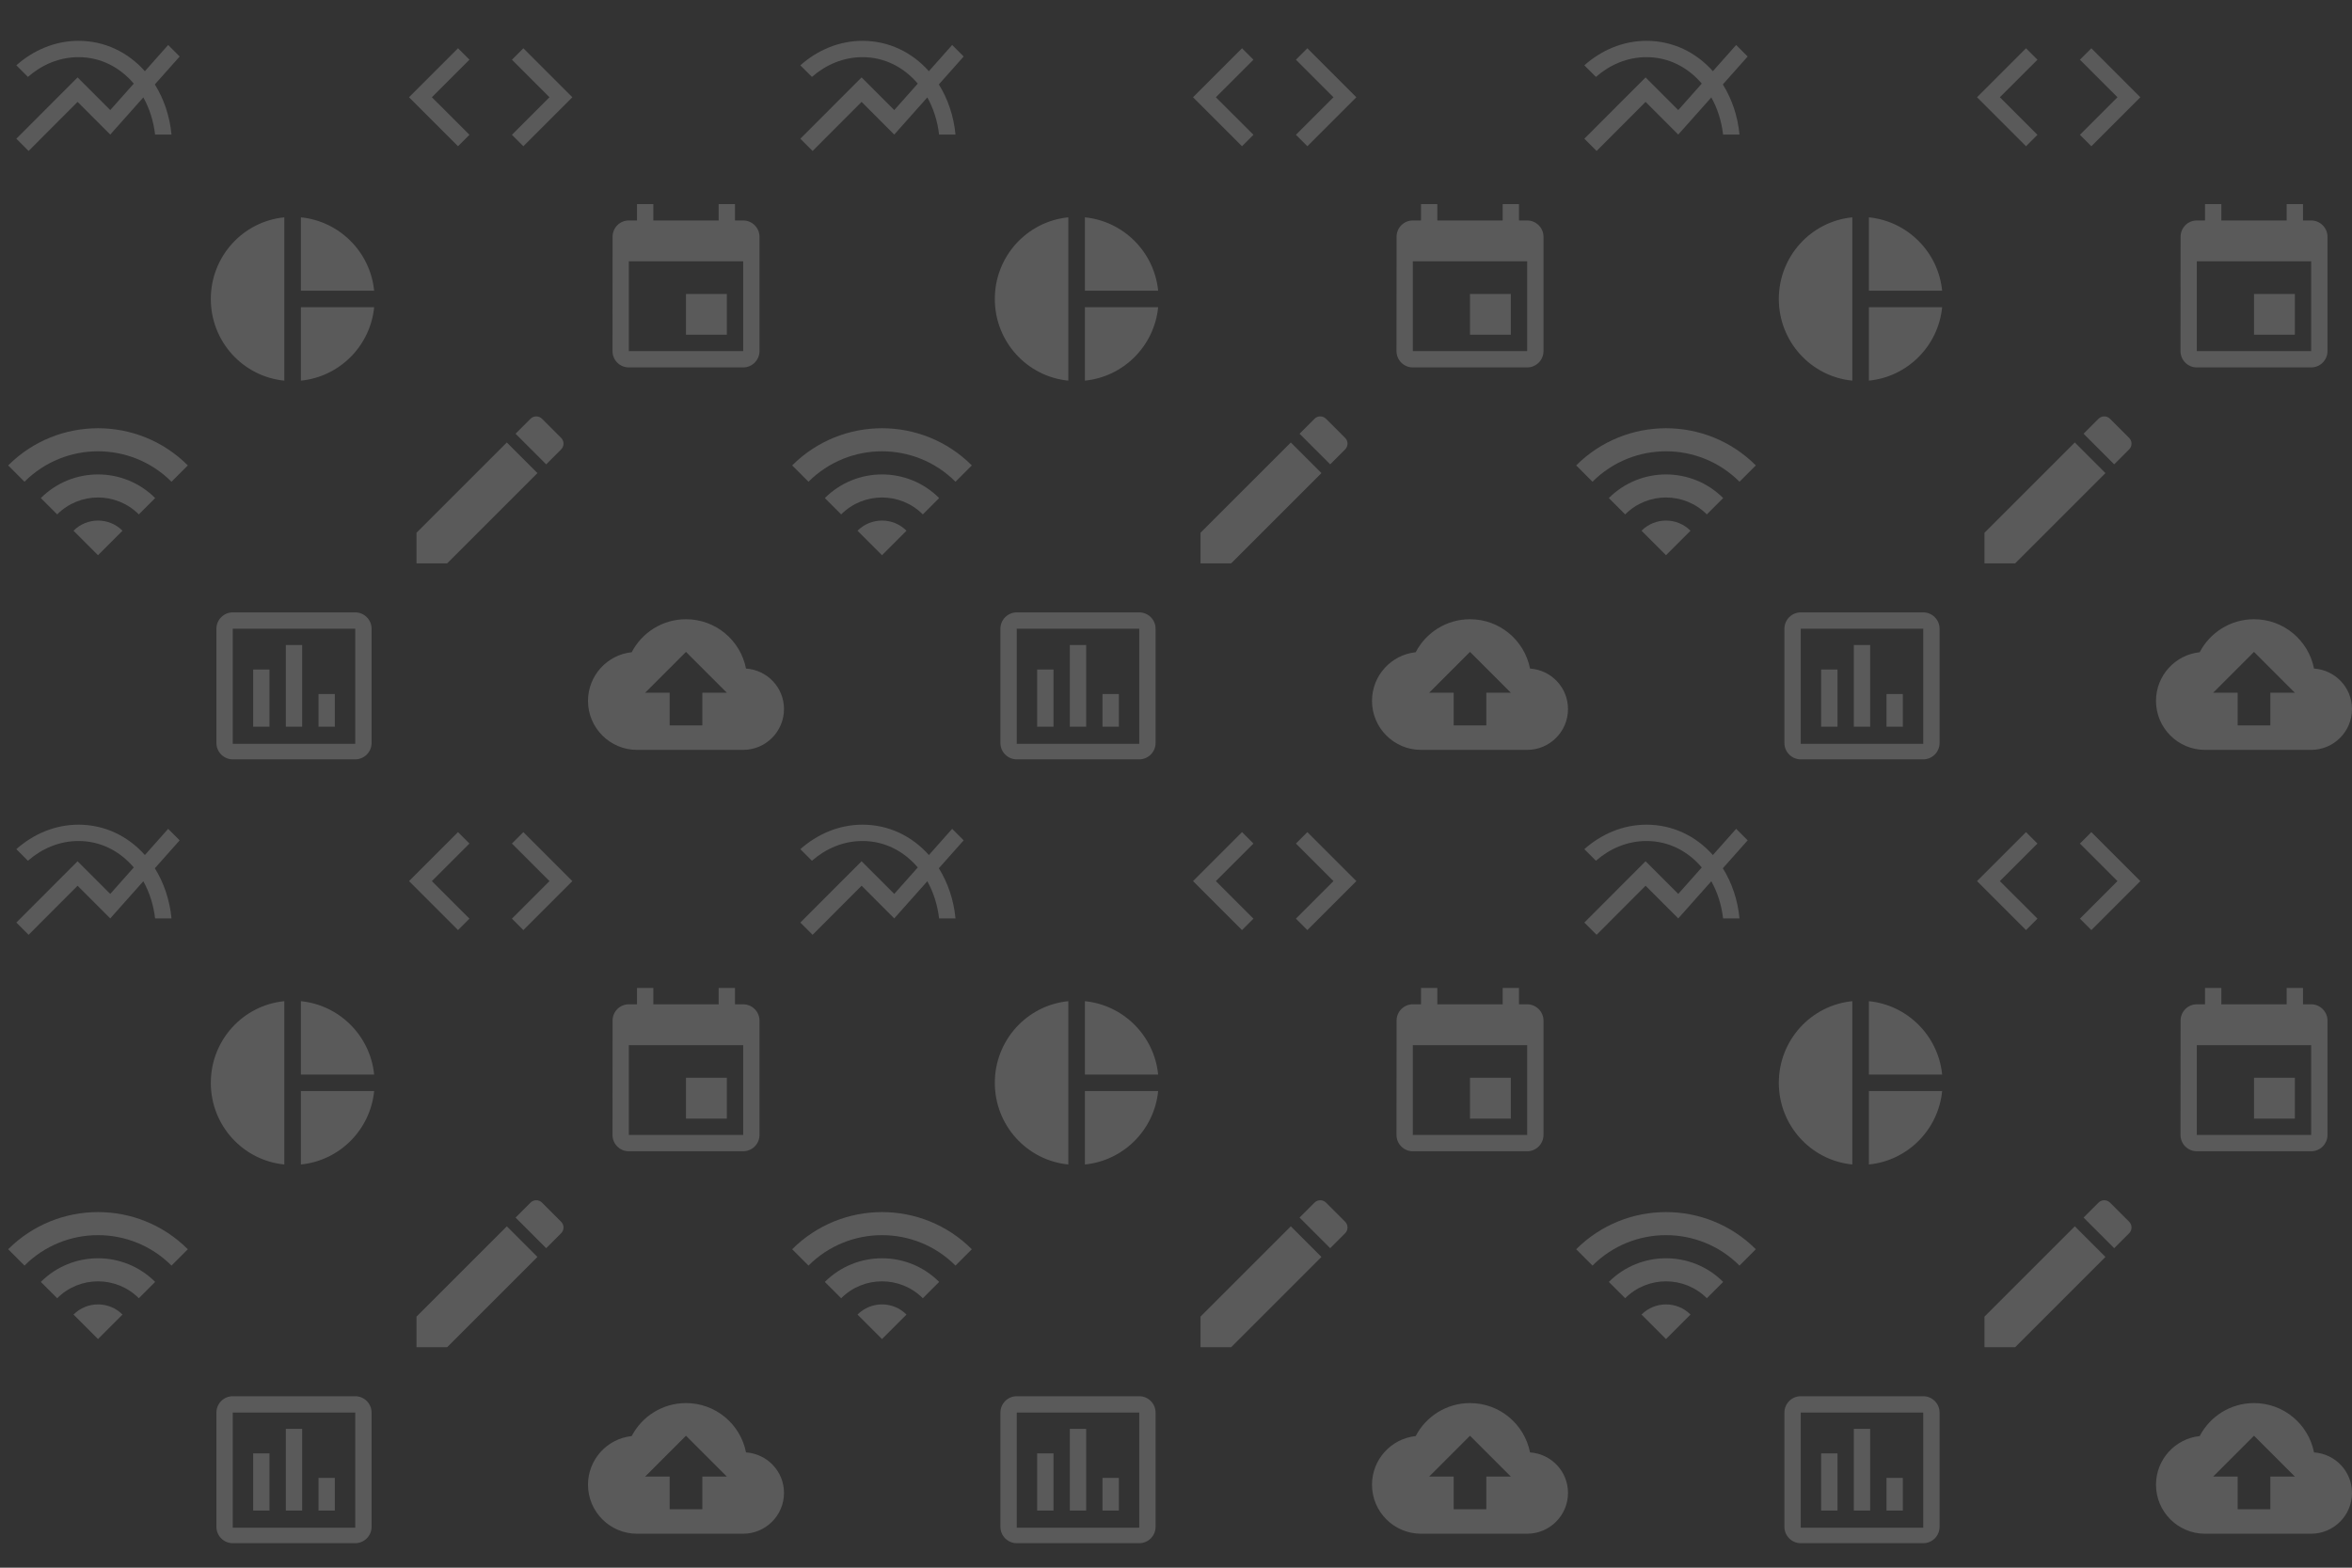 <svg width="600" height="400" viewBox="0 0 600 400" fill="none" xmlns="http://www.w3.org/2000/svg">
<rect x="0" y="0" width="600" height="400" fill="#333333" stroke="none"/>
<path d="M41.667 4L38.729 1.062L32.792 7.75C28.5 2.917 22.562 0 15.854 0C9.833 0 4.312 2.417 0 6.25L2.958 9.208C6.5 6.104 10.979 4.167 15.854 4.167C21.562 4.167 26.458 6.792 29.958 10.917L23.958 17.667L15.625 9.333L0 24.979L3.125 28.104L15.625 15.583L23.958 23.917L32.396 14.438C33.958 17.25 35 20.479 35.396 23.917H39.583C39.125 19.125 37.604 14.771 35.333 11.125L41.667 4Z" transform="translate(4.167 10.417)" fill="#F5F5F5" fill-opacity="0.2"/>
<path d="M18.75 0V41.667C8.188 40.625 0 31.688 0 20.833C0 9.979 8.188 1.042 18.75 0ZM22.979 0V18.729H41.667C40.688 8.854 32.833 0.979 22.979 0ZM22.979 22.938V41.667C32.854 40.688 40.688 32.812 41.667 22.938H22.979Z" transform="translate(53.779 55.454)" fill="#F5F5F5" fill-opacity="0.2"/>
<path d="M0 9.484L4.167 13.651C14.521 3.297 31.312 3.297 41.667 13.651L45.833 9.484C33.188 -3.161 12.667 -3.161 0 9.484ZM16.667 26.151L22.917 32.401L29.167 26.151C25.729 22.693 20.125 22.693 16.667 26.151ZM8.333 17.818L12.5 21.984C18.25 16.234 27.583 16.234 33.333 21.984L37.5 17.818C29.458 9.776 16.396 9.776 8.333 17.818Z" transform="translate(2.083 109.266)" fill="#F5F5F5" fill-opacity="0.2"/>
<path d="M15.417 22.083L5.833 12.5L15.417 2.917L12.5 0L0 12.5L12.5 25L15.417 22.083ZM26.25 22.083L35.833 12.5L26.25 2.917L29.167 0L41.667 12.5L29.167 25L26.25 22.083Z" transform="translate(104.342 12.316)" fill="#F5F5F5" fill-opacity="0.2"/>
<path d="M0 29.693V37.505H7.812L30.854 14.463L23.042 6.651L0 29.693ZM36.896 8.422C37.708 7.609 37.708 6.297 36.896 5.484L32.021 0.609C31.208 -0.203 29.896 -0.203 29.083 0.609L25.271 4.422L33.083 12.234L36.896 8.422Z" transform="translate(106.25 106.245)" fill="#F5F5F5" fill-opacity="0.2"/>
<path d="M13.542 29.167H9.375V14.583H13.542V29.167ZM21.875 29.167H17.708V8.333H21.875V29.167ZM30.208 29.167H26.042V20.833H30.208V29.167ZM35.417 33.542H4.167V4.167H35.417V33.542ZM35.417 0H4.167C1.875 0 0 1.875 0 4.167V33.333C0 35.625 1.875 37.5 4.167 37.5H35.417C37.708 37.5 39.583 35.625 39.583 33.333V4.167C39.583 1.875 37.708 0 35.417 0Z" transform="translate(55.208 156.25)" fill="#F5F5F5" fill-opacity="0.2"/>
<path d="M29.167 22.917H18.75V33.333H29.167V22.917ZM27.083 0V4.167H10.417V0H6.25V4.167H4.167C1.854 4.167 0.021 6.042 0.021 8.333L0 37.5C0 39.792 1.854 41.667 4.167 41.667H33.333C35.625 41.667 37.5 39.792 37.5 37.5V8.333C37.5 6.042 35.625 4.167 33.333 4.167H31.25V0H27.083ZM33.333 37.5H4.167V14.583H33.333V37.5Z" transform="translate(156.25 52.083)" fill="#F5F5F5" fill-opacity="0.2"/>
<path d="M40.312 12.583C38.896 5.396 32.583 0 25 0C18.979 0 13.75 3.417 11.146 8.417C4.875 9.083 0 14.396 0 20.833C0 27.729 5.604 33.333 12.5 33.333H39.583C45.333 33.333 50 28.667 50 22.917C50 17.417 45.729 12.958 40.312 12.583ZM29.167 18.75V27.083H20.833V18.75H14.583L25 8.333L35.417 18.75H29.167Z" transform="translate(150 158)" fill="#F5F5F5" fill-opacity="0.2"/>
<path d="M41.667 4L38.729 1.062L32.792 7.75C28.5 2.917 22.562 0 15.854 0C9.833 0 4.312 2.417 0 6.25L2.958 9.208C6.5 6.104 10.979 4.167 15.854 4.167C21.562 4.167 26.458 6.792 29.958 10.917L23.958 17.667L15.625 9.333L0 24.979L3.125 28.104L15.625 15.583L23.958 23.917L32.396 14.438C33.958 17.25 35 20.479 35.396 23.917H39.583C39.125 19.125 37.604 14.771 35.333 11.125L41.667 4Z" transform="translate(204.167 10.417)" fill="#F5F5F5" fill-opacity="0.2"/>
<path d="M18.75 0V41.667C8.188 40.625 0 31.688 0 20.833C0 9.979 8.188 1.042 18.75 0ZM22.979 0V18.729H41.667C40.688 8.854 32.833 0.979 22.979 0ZM22.979 22.938V41.667C32.854 40.688 40.688 32.812 41.667 22.938H22.979Z" transform="translate(253.78 55.454)" fill="#F5F5F5" fill-opacity="0.2"/>
<path d="M0 9.484L4.167 13.651C14.521 3.297 31.312 3.297 41.667 13.651L45.833 9.484C33.188 -3.161 12.667 -3.161 0 9.484ZM16.667 26.151L22.917 32.401L29.167 26.151C25.729 22.693 20.125 22.693 16.667 26.151ZM8.333 17.818L12.5 21.984C18.25 16.234 27.583 16.234 33.333 21.984L37.5 17.818C29.458 9.776 16.396 9.776 8.333 17.818Z" transform="translate(202.083 109.266)" fill="#F5F5F5" fill-opacity="0.2"/>
<path d="M15.417 22.083L5.833 12.5L15.417 2.917L12.5 0L0 12.5L12.5 25L15.417 22.083ZM26.25 22.083L35.833 12.5L26.25 2.917L29.167 0L41.667 12.5L29.167 25L26.25 22.083Z" transform="translate(304.342 12.316)" fill="#F5F5F5" fill-opacity="0.2"/>
<path d="M0 29.693V37.505H7.812L30.854 14.463L23.042 6.651L0 29.693ZM36.896 8.422C37.708 7.609 37.708 6.297 36.896 5.484L32.021 0.609C31.208 -0.203 29.896 -0.203 29.083 0.609L25.271 4.422L33.083 12.234L36.896 8.422Z" transform="translate(306.25 106.245)" fill="#F5F5F5" fill-opacity="0.2"/>
<path d="M13.542 29.167H9.375V14.583H13.542V29.167ZM21.875 29.167H17.708V8.333H21.875V29.167ZM30.208 29.167H26.042V20.833H30.208V29.167ZM35.417 33.542H4.167V4.167H35.417V33.542ZM35.417 0H4.167C1.875 0 0 1.875 0 4.167V33.333C0 35.625 1.875 37.5 4.167 37.5H35.417C37.708 37.5 39.583 35.625 39.583 33.333V4.167C39.583 1.875 37.708 0 35.417 0Z" transform="translate(255.208 156.25)" fill="#F5F5F5" fill-opacity="0.2"/>
<path d="M29.167 22.917H18.75V33.333H29.167V22.917ZM27.083 0V4.167H10.417V0H6.25V4.167H4.167C1.854 4.167 0.021 6.042 0.021 8.333L0 37.5C0 39.792 1.854 41.667 4.167 41.667H33.333C35.625 41.667 37.5 39.792 37.5 37.5V8.333C37.5 6.042 35.625 4.167 33.333 4.167H31.25V0H27.083ZM33.333 37.5H4.167V14.583H33.333V37.5Z" transform="translate(356.25 52.083)" fill="#F5F5F5" fill-opacity="0.2"/>
<path d="M40.312 12.583C38.896 5.396 32.583 0 25 0C18.979 0 13.75 3.417 11.146 8.417C4.875 9.083 0 14.396 0 20.833C0 27.729 5.604 33.333 12.5 33.333H39.583C45.333 33.333 50 28.667 50 22.917C50 17.417 45.729 12.958 40.312 12.583ZM29.167 18.75V27.083H20.833V18.75H14.583L25 8.333L35.417 18.75H29.167Z" transform="translate(350 158)" fill="#F5F5F5" fill-opacity="0.2"/>
<path d="M41.667 4L38.729 1.062L32.792 7.75C28.5 2.917 22.562 0 15.854 0C9.833 0 4.312 2.417 0 6.25L2.958 9.208C6.5 6.104 10.979 4.167 15.854 4.167C21.562 4.167 26.458 6.792 29.958 10.917L23.958 17.667L15.625 9.333L0 24.979L3.125 28.104L15.625 15.583L23.958 23.917L32.396 14.438C33.958 17.25 35 20.479 35.396 23.917H39.583C39.125 19.125 37.604 14.771 35.333 11.125L41.667 4Z" transform="translate(404.167 10.417)" fill="#F5F5F5" fill-opacity="0.2"/>
<path d="M18.75 0V41.667C8.188 40.625 0 31.688 0 20.833C0 9.979 8.188 1.042 18.75 0ZM22.979 0V18.729H41.667C40.688 8.854 32.833 0.979 22.979 0ZM22.979 22.938V41.667C32.854 40.688 40.688 32.812 41.667 22.938H22.979Z" transform="translate(453.78 55.454)" fill="#F5F5F5" fill-opacity="0.2"/>
<path d="M0 9.484L4.167 13.651C14.521 3.297 31.312 3.297 41.667 13.651L45.833 9.484C33.188 -3.161 12.667 -3.161 0 9.484ZM16.667 26.151L22.917 32.401L29.167 26.151C25.729 22.693 20.125 22.693 16.667 26.151ZM8.333 17.818L12.5 21.984C18.25 16.234 27.583 16.234 33.333 21.984L37.5 17.818C29.458 9.776 16.396 9.776 8.333 17.818Z" transform="translate(402.083 109.266)" fill="#F5F5F5" fill-opacity="0.2"/>
<path d="M15.417 22.083L5.833 12.5L15.417 2.917L12.5 0L0 12.5L12.5 25L15.417 22.083ZM26.25 22.083L35.833 12.5L26.25 2.917L29.167 0L41.667 12.5L29.167 25L26.25 22.083Z" transform="translate(504.342 12.316)" fill="#F5F5F5" fill-opacity="0.2"/>
<path d="M0 29.693V37.505H7.812L30.854 14.463L23.042 6.651L0 29.693ZM36.896 8.422C37.708 7.609 37.708 6.297 36.896 5.484L32.021 0.609C31.208 -0.203 29.896 -0.203 29.083 0.609L25.271 4.422L33.083 12.234L36.896 8.422Z" transform="translate(506.25 106.245)" fill="#F5F5F5" fill-opacity="0.2"/>
<path d="M13.542 29.167H9.375V14.583H13.542V29.167ZM21.875 29.167H17.708V8.333H21.875V29.167ZM30.208 29.167H26.042V20.833H30.208V29.167ZM35.417 33.542H4.167V4.167H35.417V33.542ZM35.417 0H4.167C1.875 0 0 1.875 0 4.167V33.333C0 35.625 1.875 37.5 4.167 37.5H35.417C37.708 37.5 39.583 35.625 39.583 33.333V4.167C39.583 1.875 37.708 0 35.417 0Z" transform="translate(455.208 156.25)" fill="#F5F5F5" fill-opacity="0.2"/>
<path d="M29.167 22.917H18.75V33.333H29.167V22.917ZM27.083 0V4.167H10.417V0H6.25V4.167H4.167C1.854 4.167 0.021 6.042 0.021 8.333L0 37.5C0 39.792 1.854 41.667 4.167 41.667H33.333C35.625 41.667 37.5 39.792 37.5 37.5V8.333C37.5 6.042 35.625 4.167 33.333 4.167H31.25V0H27.083ZM33.333 37.5H4.167V14.583H33.333V37.5Z" transform="translate(556.25 52.083)" fill="#F5F5F5" fill-opacity="0.2"/>
<path d="M40.312 12.583C38.896 5.396 32.583 0 25 0C18.979 0 13.75 3.417 11.146 8.417C4.875 9.083 0 14.396 0 20.833C0 27.729 5.604 33.333 12.5 33.333H39.583C45.333 33.333 50 28.667 50 22.917C50 17.417 45.729 12.958 40.312 12.583ZM29.167 18.75V27.083H20.833V18.75H14.583L25 8.333L35.417 18.75H29.167Z" transform="translate(550 158)" fill="#F5F5F5" fill-opacity="0.2"/>
<path d="M41.667 4L38.729 1.062L32.792 7.75C28.5 2.917 22.562 0 15.854 0C9.833 0 4.312 2.417 0 6.25L2.958 9.208C6.5 6.104 10.979 4.167 15.854 4.167C21.562 4.167 26.458 6.792 29.958 10.917L23.958 17.667L15.625 9.333L0 24.979L3.125 28.104L15.625 15.583L23.958 23.917L32.396 14.438C33.958 17.25 35 20.479 35.396 23.917H39.583C39.125 19.125 37.604 14.771 35.333 11.125L41.667 4Z" transform="translate(4.167 210.417)" fill="#F5F5F5" fill-opacity="0.2"/>
<path d="M18.75 0V41.667C8.188 40.625 0 31.688 0 20.833C0 9.979 8.188 1.042 18.75 0ZM22.979 0V18.729H41.667C40.688 8.854 32.833 0.979 22.979 0ZM22.979 22.938V41.667C32.854 40.688 40.688 32.812 41.667 22.938H22.979Z" transform="translate(53.779 255.454)" fill="#F5F5F5" fill-opacity="0.2"/>
<path d="M0 9.484L4.167 13.651C14.521 3.297 31.312 3.297 41.667 13.651L45.833 9.484C33.188 -3.161 12.667 -3.161 0 9.484ZM16.667 26.151L22.917 32.401L29.167 26.151C25.729 22.693 20.125 22.693 16.667 26.151ZM8.333 17.818L12.5 21.984C18.25 16.234 27.583 16.234 33.333 21.984L37.5 17.818C29.458 9.776 16.396 9.776 8.333 17.818Z" transform="translate(2.083 309.266)" fill="#F5F5F5" fill-opacity="0.2"/>
<path d="M15.417 22.083L5.833 12.5L15.417 2.917L12.5 0L0 12.5L12.5 25L15.417 22.083ZM26.25 22.083L35.833 12.5L26.25 2.917L29.167 0L41.667 12.5L29.167 25L26.25 22.083Z" transform="translate(104.342 212.316)" fill="#F5F5F5" fill-opacity="0.2"/>
<path d="M0 29.693V37.505H7.812L30.854 14.463L23.042 6.651L0 29.693ZM36.896 8.422C37.708 7.609 37.708 6.297 36.896 5.484L32.021 0.609C31.208 -0.203 29.896 -0.203 29.083 0.609L25.271 4.422L33.083 12.234L36.896 8.422Z" transform="translate(106.25 306.245)" fill="#F5F5F5" fill-opacity="0.2"/>
<path d="M13.542 29.167H9.375V14.583H13.542V29.167ZM21.875 29.167H17.708V8.333H21.875V29.167ZM30.208 29.167H26.042V20.833H30.208V29.167ZM35.417 33.542H4.167V4.167H35.417V33.542ZM35.417 0H4.167C1.875 0 0 1.875 0 4.167V33.333C0 35.625 1.875 37.5 4.167 37.5H35.417C37.708 37.5 39.583 35.625 39.583 33.333V4.167C39.583 1.875 37.708 0 35.417 0Z" transform="translate(55.208 356.25)" fill="#F5F5F5" fill-opacity="0.2"/>
<path d="M29.167 22.917H18.75V33.333H29.167V22.917ZM27.083 0V4.167H10.417V0H6.25V4.167H4.167C1.854 4.167 0.021 6.042 0.021 8.333L0 37.5C0 39.792 1.854 41.667 4.167 41.667H33.333C35.625 41.667 37.5 39.792 37.5 37.5V8.333C37.5 6.042 35.625 4.167 33.333 4.167H31.25V0H27.083ZM33.333 37.5H4.167V14.583H33.333V37.5Z" transform="translate(156.25 252.083)" fill="#F5F5F5" fill-opacity="0.2"/>
<path d="M40.312 12.583C38.896 5.396 32.583 0 25 0C18.979 0 13.75 3.417 11.146 8.417C4.875 9.083 0 14.396 0 20.833C0 27.729 5.604 33.333 12.5 33.333H39.583C45.333 33.333 50 28.667 50 22.917C50 17.417 45.729 12.958 40.312 12.583ZM29.167 18.75V27.083H20.833V18.75H14.583L25 8.333L35.417 18.75H29.167Z" transform="translate(150 358)" fill="#F5F5F5" fill-opacity="0.2"/>
<path d="M41.667 4L38.729 1.062L32.792 7.75C28.5 2.917 22.562 0 15.854 0C9.833 0 4.312 2.417 0 6.25L2.958 9.208C6.5 6.104 10.979 4.167 15.854 4.167C21.562 4.167 26.458 6.792 29.958 10.917L23.958 17.667L15.625 9.333L0 24.979L3.125 28.104L15.625 15.583L23.958 23.917L32.396 14.438C33.958 17.25 35 20.479 35.396 23.917H39.583C39.125 19.125 37.604 14.771 35.333 11.125L41.667 4Z" transform="translate(204.167 210.417)" fill="#F5F5F5" fill-opacity="0.2"/>
<path d="M18.75 0V41.667C8.188 40.625 0 31.688 0 20.833C0 9.979 8.188 1.042 18.75 0ZM22.979 0V18.729H41.667C40.688 8.854 32.833 0.979 22.979 0ZM22.979 22.938V41.667C32.854 40.688 40.688 32.812 41.667 22.938H22.979Z" transform="translate(253.78 255.454)" fill="#F5F5F5" fill-opacity="0.2"/>
<path d="M0 9.484L4.167 13.651C14.521 3.297 31.312 3.297 41.667 13.651L45.833 9.484C33.188 -3.161 12.667 -3.161 0 9.484ZM16.667 26.151L22.917 32.401L29.167 26.151C25.729 22.693 20.125 22.693 16.667 26.151ZM8.333 17.818L12.5 21.984C18.25 16.234 27.583 16.234 33.333 21.984L37.5 17.818C29.458 9.776 16.396 9.776 8.333 17.818Z" transform="translate(202.083 309.266)" fill="#F5F5F5" fill-opacity="0.2"/>
<path d="M15.417 22.083L5.833 12.5L15.417 2.917L12.5 0L0 12.5L12.5 25L15.417 22.083ZM26.25 22.083L35.833 12.5L26.25 2.917L29.167 0L41.667 12.5L29.167 25L26.25 22.083Z" transform="translate(304.342 212.316)" fill="#F5F5F5" fill-opacity="0.2"/>
<path d="M0 29.693V37.505H7.812L30.854 14.463L23.042 6.651L0 29.693ZM36.896 8.422C37.708 7.609 37.708 6.297 36.896 5.484L32.021 0.609C31.208 -0.203 29.896 -0.203 29.083 0.609L25.271 4.422L33.083 12.234L36.896 8.422Z" transform="translate(306.25 306.245)" fill="#F5F5F5" fill-opacity="0.2"/>
<path d="M13.542 29.167H9.375V14.583H13.542V29.167ZM21.875 29.167H17.708V8.333H21.875V29.167ZM30.208 29.167H26.042V20.833H30.208V29.167ZM35.417 33.542H4.167V4.167H35.417V33.542ZM35.417 0H4.167C1.875 0 0 1.875 0 4.167V33.333C0 35.625 1.875 37.5 4.167 37.5H35.417C37.708 37.5 39.583 35.625 39.583 33.333V4.167C39.583 1.875 37.708 0 35.417 0Z" transform="translate(255.208 356.25)" fill="#F5F5F5" fill-opacity="0.2"/>
<path d="M29.167 22.917H18.75V33.333H29.167V22.917ZM27.083 0V4.167H10.417V0H6.25V4.167H4.167C1.854 4.167 0.021 6.042 0.021 8.333L0 37.5C0 39.792 1.854 41.667 4.167 41.667H33.333C35.625 41.667 37.5 39.792 37.5 37.5V8.333C37.5 6.042 35.625 4.167 33.333 4.167H31.25V0H27.083ZM33.333 37.5H4.167V14.583H33.333V37.5Z" transform="translate(356.25 252.083)" fill="#F5F5F5" fill-opacity="0.2"/>
<path d="M40.312 12.583C38.896 5.396 32.583 0 25 0C18.979 0 13.75 3.417 11.146 8.417C4.875 9.083 0 14.396 0 20.833C0 27.729 5.604 33.333 12.5 33.333H39.583C45.333 33.333 50 28.667 50 22.917C50 17.417 45.729 12.958 40.312 12.583ZM29.167 18.75V27.083H20.833V18.75H14.583L25 8.333L35.417 18.75H29.167Z" transform="translate(350 358)" fill="#F5F5F5" fill-opacity="0.2"/>
<path d="M41.667 4L38.729 1.062L32.792 7.75C28.5 2.917 22.562 0 15.854 0C9.833 0 4.312 2.417 0 6.25L2.958 9.208C6.5 6.104 10.979 4.167 15.854 4.167C21.562 4.167 26.458 6.792 29.958 10.917L23.958 17.667L15.625 9.333L0 24.979L3.125 28.104L15.625 15.583L23.958 23.917L32.396 14.438C33.958 17.25 35 20.479 35.396 23.917H39.583C39.125 19.125 37.604 14.771 35.333 11.125L41.667 4Z" transform="translate(404.167 210.417)" fill="#F5F5F5" fill-opacity="0.2"/>
<path d="M18.75 0V41.667C8.188 40.625 0 31.688 0 20.833C0 9.979 8.188 1.042 18.75 0ZM22.979 0V18.729H41.667C40.688 8.854 32.833 0.979 22.979 0ZM22.979 22.938V41.667C32.854 40.688 40.688 32.812 41.667 22.938H22.979Z" transform="translate(453.78 255.454)" fill="#F5F5F5" fill-opacity="0.2"/>
<path d="M0 9.484L4.167 13.651C14.521 3.297 31.312 3.297 41.667 13.651L45.833 9.484C33.188 -3.161 12.667 -3.161 0 9.484ZM16.667 26.151L22.917 32.401L29.167 26.151C25.729 22.693 20.125 22.693 16.667 26.151ZM8.333 17.818L12.5 21.984C18.25 16.234 27.583 16.234 33.333 21.984L37.5 17.818C29.458 9.776 16.396 9.776 8.333 17.818Z" transform="translate(402.083 309.266)" fill="#F5F5F5" fill-opacity="0.2"/>
<path d="M15.417 22.083L5.833 12.5L15.417 2.917L12.5 0L0 12.5L12.5 25L15.417 22.083ZM26.25 22.083L35.833 12.5L26.25 2.917L29.167 0L41.667 12.5L29.167 25L26.25 22.083Z" transform="translate(504.342 212.316)" fill="#F5F5F5" fill-opacity="0.2"/>
<path d="M0 29.693V37.505H7.812L30.854 14.463L23.042 6.651L0 29.693ZM36.896 8.422C37.708 7.609 37.708 6.297 36.896 5.484L32.021 0.609C31.208 -0.203 29.896 -0.203 29.083 0.609L25.271 4.422L33.083 12.234L36.896 8.422Z" transform="translate(506.25 306.245)" fill="#F5F5F5" fill-opacity="0.2"/>
<path d="M13.542 29.167H9.375V14.583H13.542V29.167ZM21.875 29.167H17.708V8.333H21.875V29.167ZM30.208 29.167H26.042V20.833H30.208V29.167ZM35.417 33.542H4.167V4.167H35.417V33.542ZM35.417 0H4.167C1.875 0 0 1.875 0 4.167V33.333C0 35.625 1.875 37.5 4.167 37.5H35.417C37.708 37.5 39.583 35.625 39.583 33.333V4.167C39.583 1.875 37.708 0 35.417 0Z" transform="translate(455.208 356.25)" fill="#F5F5F5" fill-opacity="0.2"/>
<path d="M29.167 22.917H18.75V33.333H29.167V22.917ZM27.083 0V4.167H10.417V0H6.25V4.167H4.167C1.854 4.167 0.021 6.042 0.021 8.333L0 37.5C0 39.792 1.854 41.667 4.167 41.667H33.333C35.625 41.667 37.5 39.792 37.5 37.5V8.333C37.5 6.042 35.625 4.167 33.333 4.167H31.25V0H27.083ZM33.333 37.5H4.167V14.583H33.333V37.5Z" transform="translate(556.25 252.083)" fill="#F5F5F5" fill-opacity="0.2"/>
<path d="M40.312 12.583C38.896 5.396 32.583 0 25 0C18.979 0 13.75 3.417 11.146 8.417C4.875 9.083 0 14.396 0 20.833C0 27.729 5.604 33.333 12.5 33.333H39.583C45.333 33.333 50 28.667 50 22.917C50 17.417 45.729 12.958 40.312 12.583ZM29.167 18.75V27.083H20.833V18.75H14.583L25 8.333L35.417 18.75H29.167Z" transform="translate(550 358)" fill="#F5F5F5" fill-opacity="0.2"/>
</svg>

